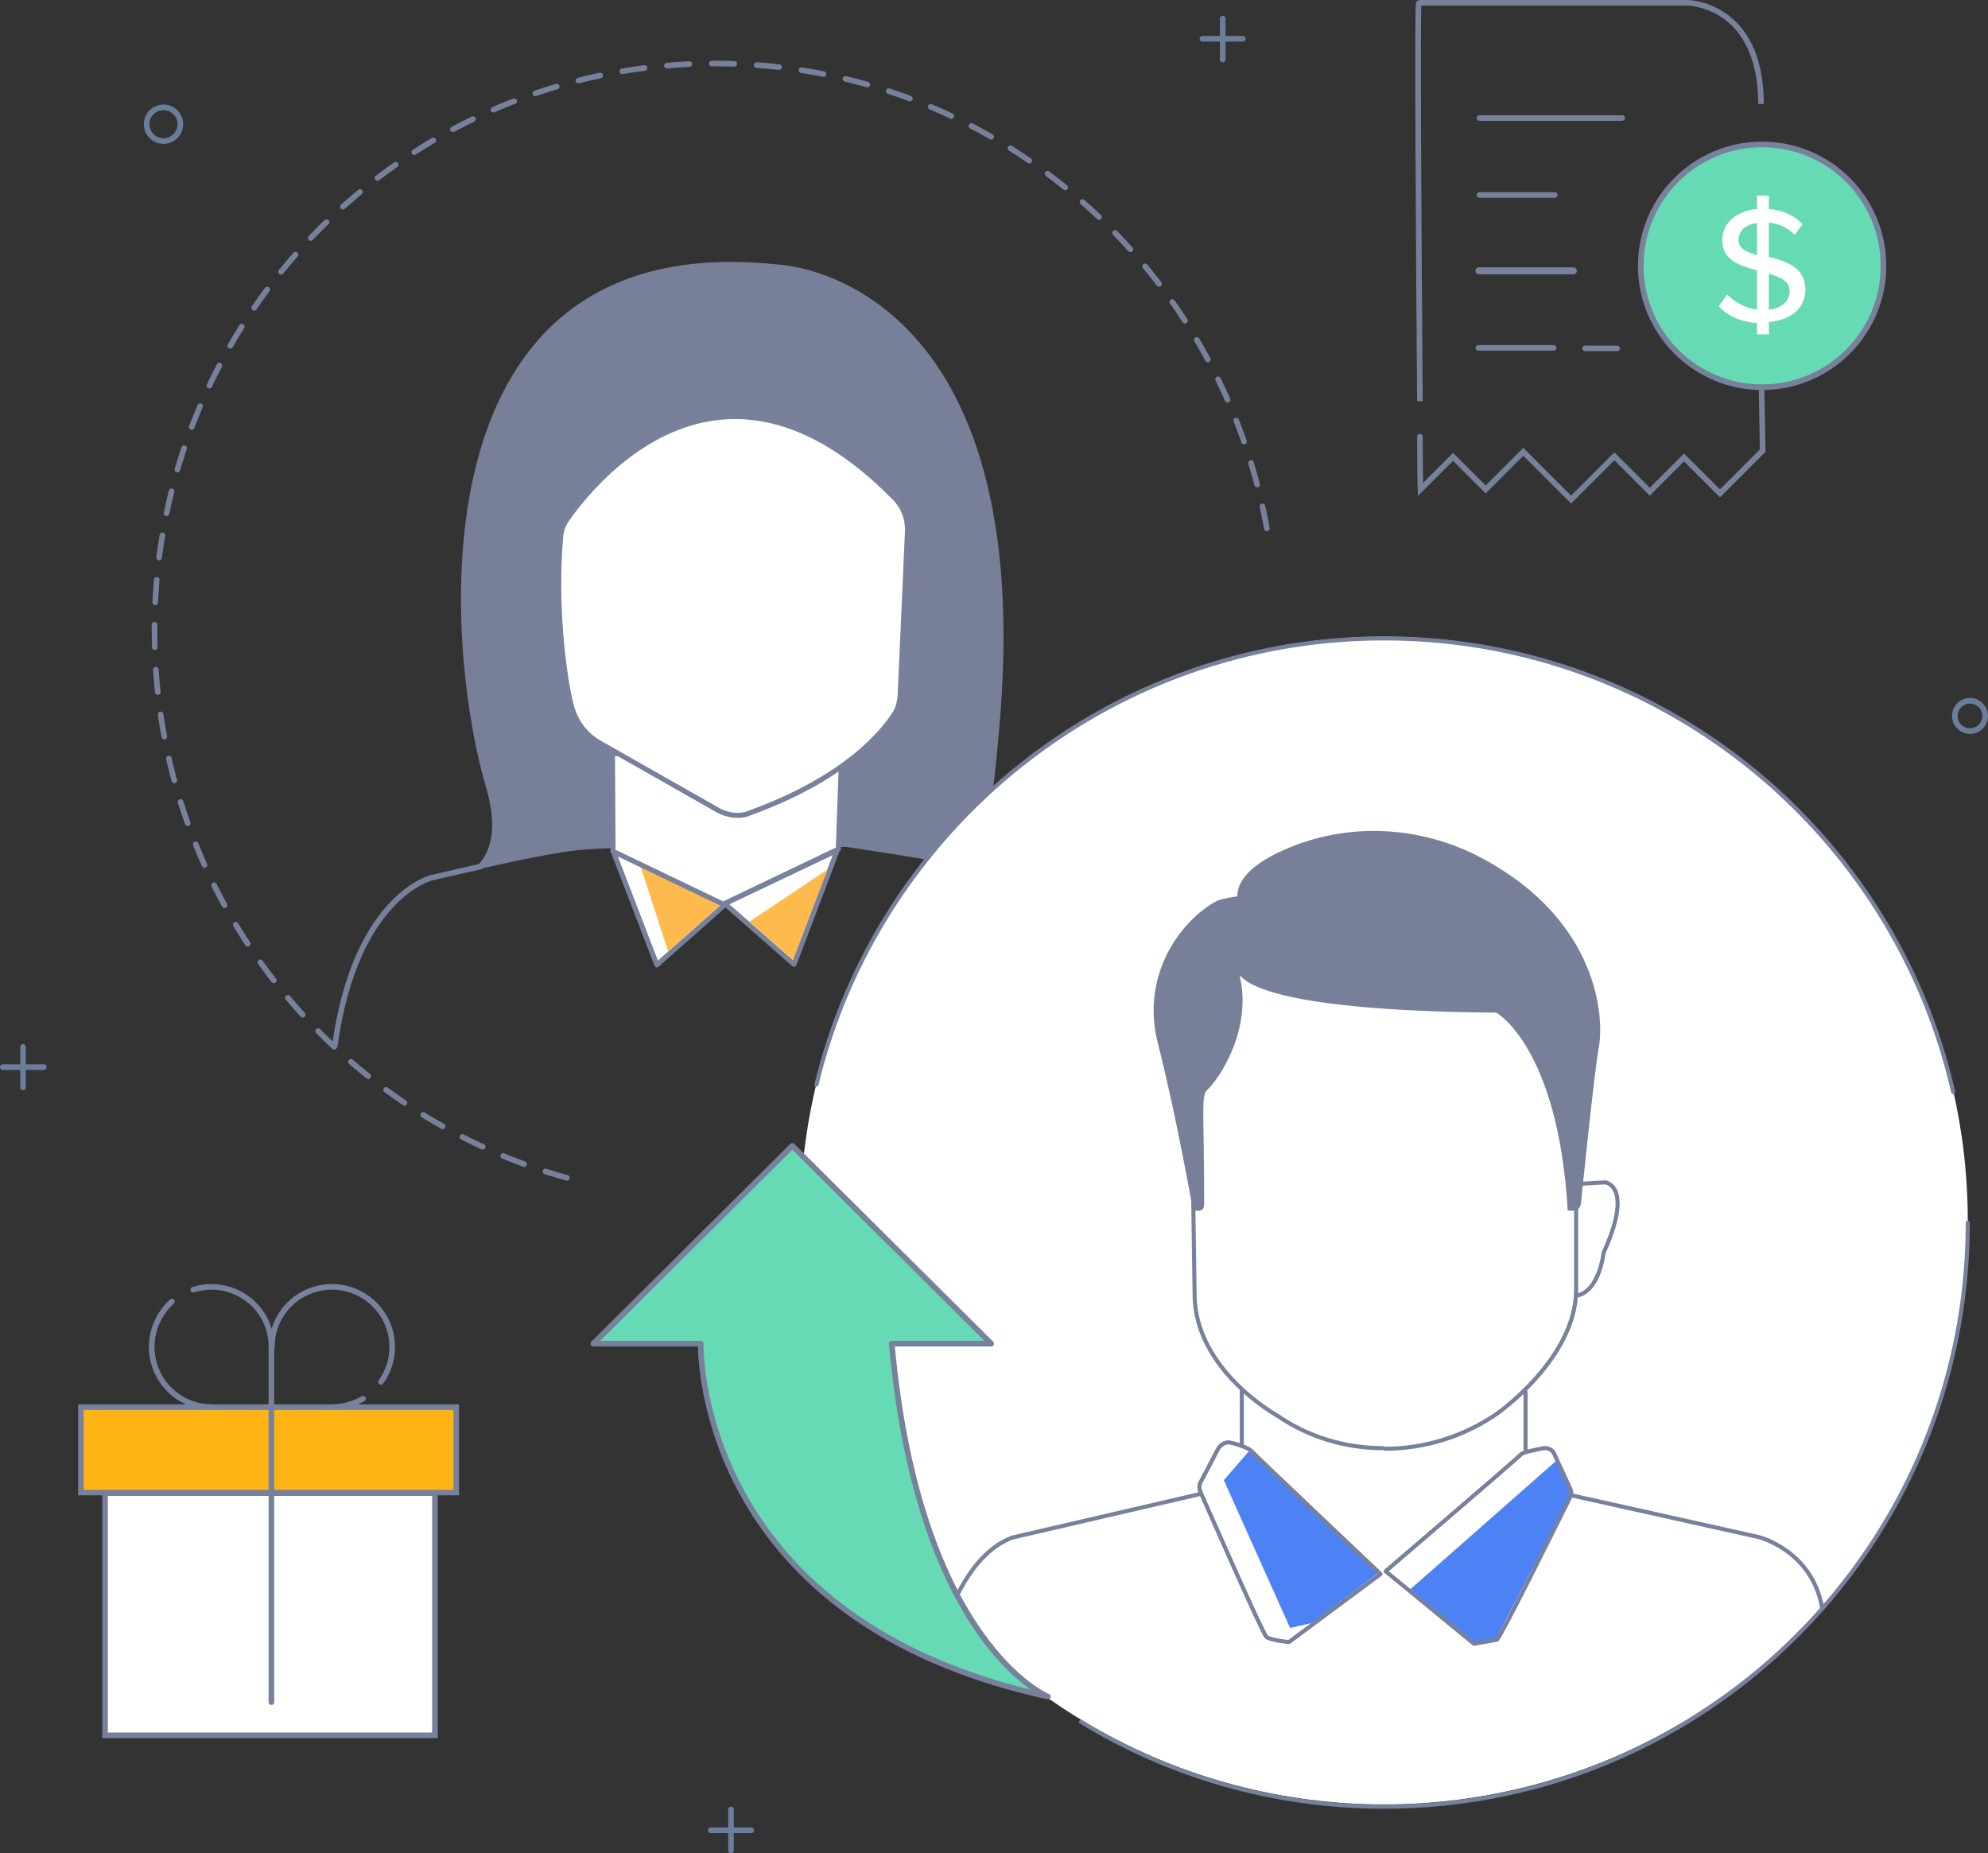 <svg xmlns="http://www.w3.org/2000/svg" width="353.8" height="329.8"><rect width="100%" height="100%" fill="#333333" stroke="none"/><style>.st1{fill:#777f99}.st2,.st3{fill:none;stroke:#77819c;stroke-width:.992;stroke-linecap:round;stroke-linejoin:round;stroke-miterlimit:10}.st3{fill:#fff;stroke-width:.898}.st4{fill:#ffba4d}.st5{stroke-linecap:round}.st5,.st6,.st8{fill:none;stroke:#77819c;stroke-miterlimit:10}.st8{fill:#66dab5;stroke-linecap:round;stroke-linejoin:round}.st9{fill:#fff}.st12,.st14,.st15{fill:none;stroke:#77819c;stroke-width:.725;stroke-miterlimit:10}.st14,.st15{stroke-width:.729;stroke-linecap:round;stroke-linejoin:round}.st15{stroke-width:.725}.st16{fill:#4d82f4}.st17,.st18{fill:#777f99;stroke:#77819c;stroke-miterlimit:10}.st18{fill:none;stroke:#6a7e9c;stroke-linecap:round;stroke-linejoin:round}</style><path d="M100.9 209.6c-5.4-1.5-10.6-3.4-15.6-5.8-34.1-16-57.8-51-57.8-91.6 0-32.1 14.8-60.7 38-79.2 17-13.6 38.5-21.7 61.8-21.7 49.5 0 90.5 36.4 98.4 84.1" fill="none" stroke="#77819c" stroke-linecap="round" stroke-linejoin="round" stroke-miterlimit="10" stroke-dasharray="4,4"/><path class="st1" d="M187.7 157.8c-9.3-3.1-37.2-7.1-37.2-7.1s-35.2-.4-46.7.5c-4.2.3-13.2 2.2-20 3.8 3-2.1 5.2-6.3 2.7-14.9-7.3-24.6-14-100.3 52.2-93 0 0 45.6 1.8 39.3 80.5 0 0-.6 8.3-1.9 17.9 0 0-3.4 9.8 11.7 10.9-.1.1 0 .6-.1 1.4z"/><path class="st2" d="M59.6 186c3.7-26.6 17.2-29.8 17.2-29.8s3.8-.9 8.7-2M187.7 157.8c1.6.5 2.6 1 2.9 1.5 0 0 6.9 3.1 10.8 18.2"/><path class="st3" d="M129.1 160.9l-12.2 10.8-7.8-20.3z"/><path class="st4" d="M128.3 161l-9.4 8.3-4.9-15.1z"/><path class="st3" d="M129 160.8l12.3 10.8 7.7-20.3z"/><path class="st4" d="M133.4 164l7.7 6.8 6.2-16.1z"/><path class="st3" d="M109 134.1l.1 17.4 19.6 9.4 20.5-9.8.6-17.2s-40.8.4-40.8.2z"/><path class="st3" d="M128 144.3l-21.3-12.1c-2.5-1.4-4.2-3.7-5-6.5-1.4-5.4-3-18.2-1.9-30.4.1-.9.4-1.8.9-2.6 4.5-6.5 27.4-35.8 58.5-4.1 1.6 1.6 2.4 3.8 2.3 6l-1.3 29.2c-.1 1.2-.4 2.4-1.1 3.4-2.3 3.5-9 11.4-25.5 17.4-1.7.8-3.8.6-5.6-.3z"/><g><path class="st5" d="M252.7 77.7c0 5.8.1 9.4.1 9.4l5.8-5.8 5.8 5.8 6.7-6.7 8.5 8.5 7.7-7.7 6.3 6.3 6.1-6.1 6.4 6.4 7.6-7.6-.2-11.4"/><path class="st6" d="M252.7 71.4c-.2-25.1-.5-71.2-.2-70.9h47.9s13 .2 13 18"/><path class="st5" d="M263.3 21h25.4M263.3 34.7h13.4M263.1 61.9h13.4"/><path fill="none" stroke="#77819c" stroke-width="1.254" stroke-linecap="round" stroke-miterlimit="10" d="M263.2 48.2H280"/><path class="st5" d="M282.1 62h5.7"/><circle class="st8" cx="313.6" cy="47.3" r="21.6"/><path class="st9" d="M312.7 57.5c-3-.2-5.4-1.4-6.8-3l1.5-2.1c1.1 1.2 3 2.4 5.3 2.7v-7c-3.1-.8-6.2-1.8-6.2-5.4 0-3 2.6-5.2 6.2-5.5v-2.4h2.1v2.4c2.6.2 4.6 1.2 6 2.7l-1.4 1.9c-1.2-1.3-2.9-2-4.6-2.2v6.1c3.1.8 6.5 1.9 6.5 5.8 0 3-2.1 5.4-6.5 5.8v2.2h-2.1v-2zm0-12.1v-5.7c-2 .2-3.3 1.4-3.3 3 0 1.5 1.4 2.2 3.3 2.7zm2.1 3.3v6.4c2.6-.3 3.7-1.7 3.7-3.3 0-1.8-1.7-2.5-3.7-3.1z"/></g><g><path fill="#ffb415" stroke="#77819c" stroke-width=".983" stroke-miterlimit="10" d="M14.4 250.4h66.8v15.2H14.4z"/><path fill="#fff" stroke="#77819c" stroke-miterlimit="10" d="M18.7 265.7h58.7v43.1H18.7z"/><path class="st5" d="M67.8 245.9c1.3-1.8 2-3.9 2-6.2 0-5.9-4.8-10.7-10.7-10.7-5.9 0-10.7 4.7-10.7 10.6M59.1 250.4c2 0 3.9-.6 5.5-1.5M34.4 229.5c1-.3 2.1-.5 3.2-.5 5.9 0 10.7 4.7 10.7 10.6v63.3M37.7 250.4c-5.9 0-10.7-4.8-10.7-10.7 0-3.2 1.4-6.1 3.6-8.1"/></g><path class="st12" d="M212.8 210.7l-5.4-.3s-5.1.6.3 12.5c0 0 .8 7.4 5.2 7.7"/><circle class="st9" cx="246.3" cy="217.2" r="103.9"/><g><path d="M185.3 301.7c-26-18.9-42.9-49.5-42.9-84.1" fill="#fff" stroke="#77819c" stroke-width=".729" stroke-linecap="round" stroke-linejoin="round" stroke-miterlimit="10"/><path class="st14" d="M350.2 217.6c0 57.4-46.5 103.9-103.9 103.9-19.7 0-38.2-5.5-53.9-15.1M145.3 193c11-45.5 52.1-79.4 101-79.4 49.4 0 90.8 34.5 101.3 80.7"/><path class="st15" d="M169 287.1s3.5-10.7 11.2-13.5l33.2-7.7M279.7 266.1l33.2 7.4s9.6 2.3 11.4 12.7"/><path class="st16" d="M222.3 258.2l-4.5 5.2 11.8 26.3 3.9-.9 11.8-8.9zM266.2 291.7l13.4-25.9-2.7-5.8-25.9 22.8 11.4 9.4z"/><path class="st15" d="M213.7 263.7l3.1-5.9c.4-.7 1.4-1.3 2.1-1.1 1.5.3 3.5 1.1 3.8 1.5.5.6 23 21.9 23 21.9l-16.3 12.1s-3.3-.3-4-.9c-.7-.6-9.8-21.4-11.8-25.9-.2-.6-.2-1.2.1-1.7zM262.3 292.5l-15.7-12.9s23.6-20.2 24.1-20.8c.3-.4 2.6-.8 4-1.1.8-.1 1.6.3 1.9 1l2.8 6.1c.3.5.3 1.2 0 1.7-2.2 4.4-12.3 24.8-13 25.3l-4.1.7zM212.6 230.3l-.3-20.9M246.1 257.7c-6.7 0-13.3-2-18.8-5.8 0 0-14.7-8.1-14.7-21.6M246.5 257.8c7.1 0 14.1-2.2 20-6.3 0 0 14-9.8 14-22v-19.8M221 247.5v9.7M271.5 247.7V258"/><path class="st1" d="M281.4 213.7s2.3-22.7 3.1-27.1c1.1-5.6-.1-22.8-20.6-33.8-10.9-5.9-24-6.6-35.3-1.6-4.6 2-8.4 4.8-8.4 8.3 0 0-2.8.4-3.6.8-6.1 3.2-13.8 12.9-10.5 25.5 3.2 12.5 6.2 29.5 6.2 29.5s2 .8 2-1c0-17.3-.6-19.3.6-20.4 1.9-1.7 8.7-11.4 5.3-21.8 0 0-3.2 7.7 46.1 8.1 0 0 11 6.1 12.7 35.2 0-.1 2.4.7 2.4-1.7z"/></g><path class="st8" d="M158.7 239.1h17.7l-17.7-17.6-17.7-17.6-17.7 17.6-17.7 17.6h19.1c0 3.4.8 49.5 61.8 62.8-.1 0-23-9.5-27.8-62.8z"/><path class="st12" d="M280.3 210.7l5.4-.3s5.1.6-.3 12.5c0 0-.8 7.4-5.2 7.7"/><circle class="st18" cx="29.1" cy="22.1" r="3"/><circle class="st18" cx="350.6" cy="127.4" r="2.7"/><g><path class="st18" d="M130.1 322v7.3M126.5 325.7h7.2"/></g><g><path class="st18" d="M4.1 186.3v7.2M.5 189.9h7.3"/></g><g><path class="st18" d="M217.6 3.3v7.3M214 6.9h7.2"/></g></svg>